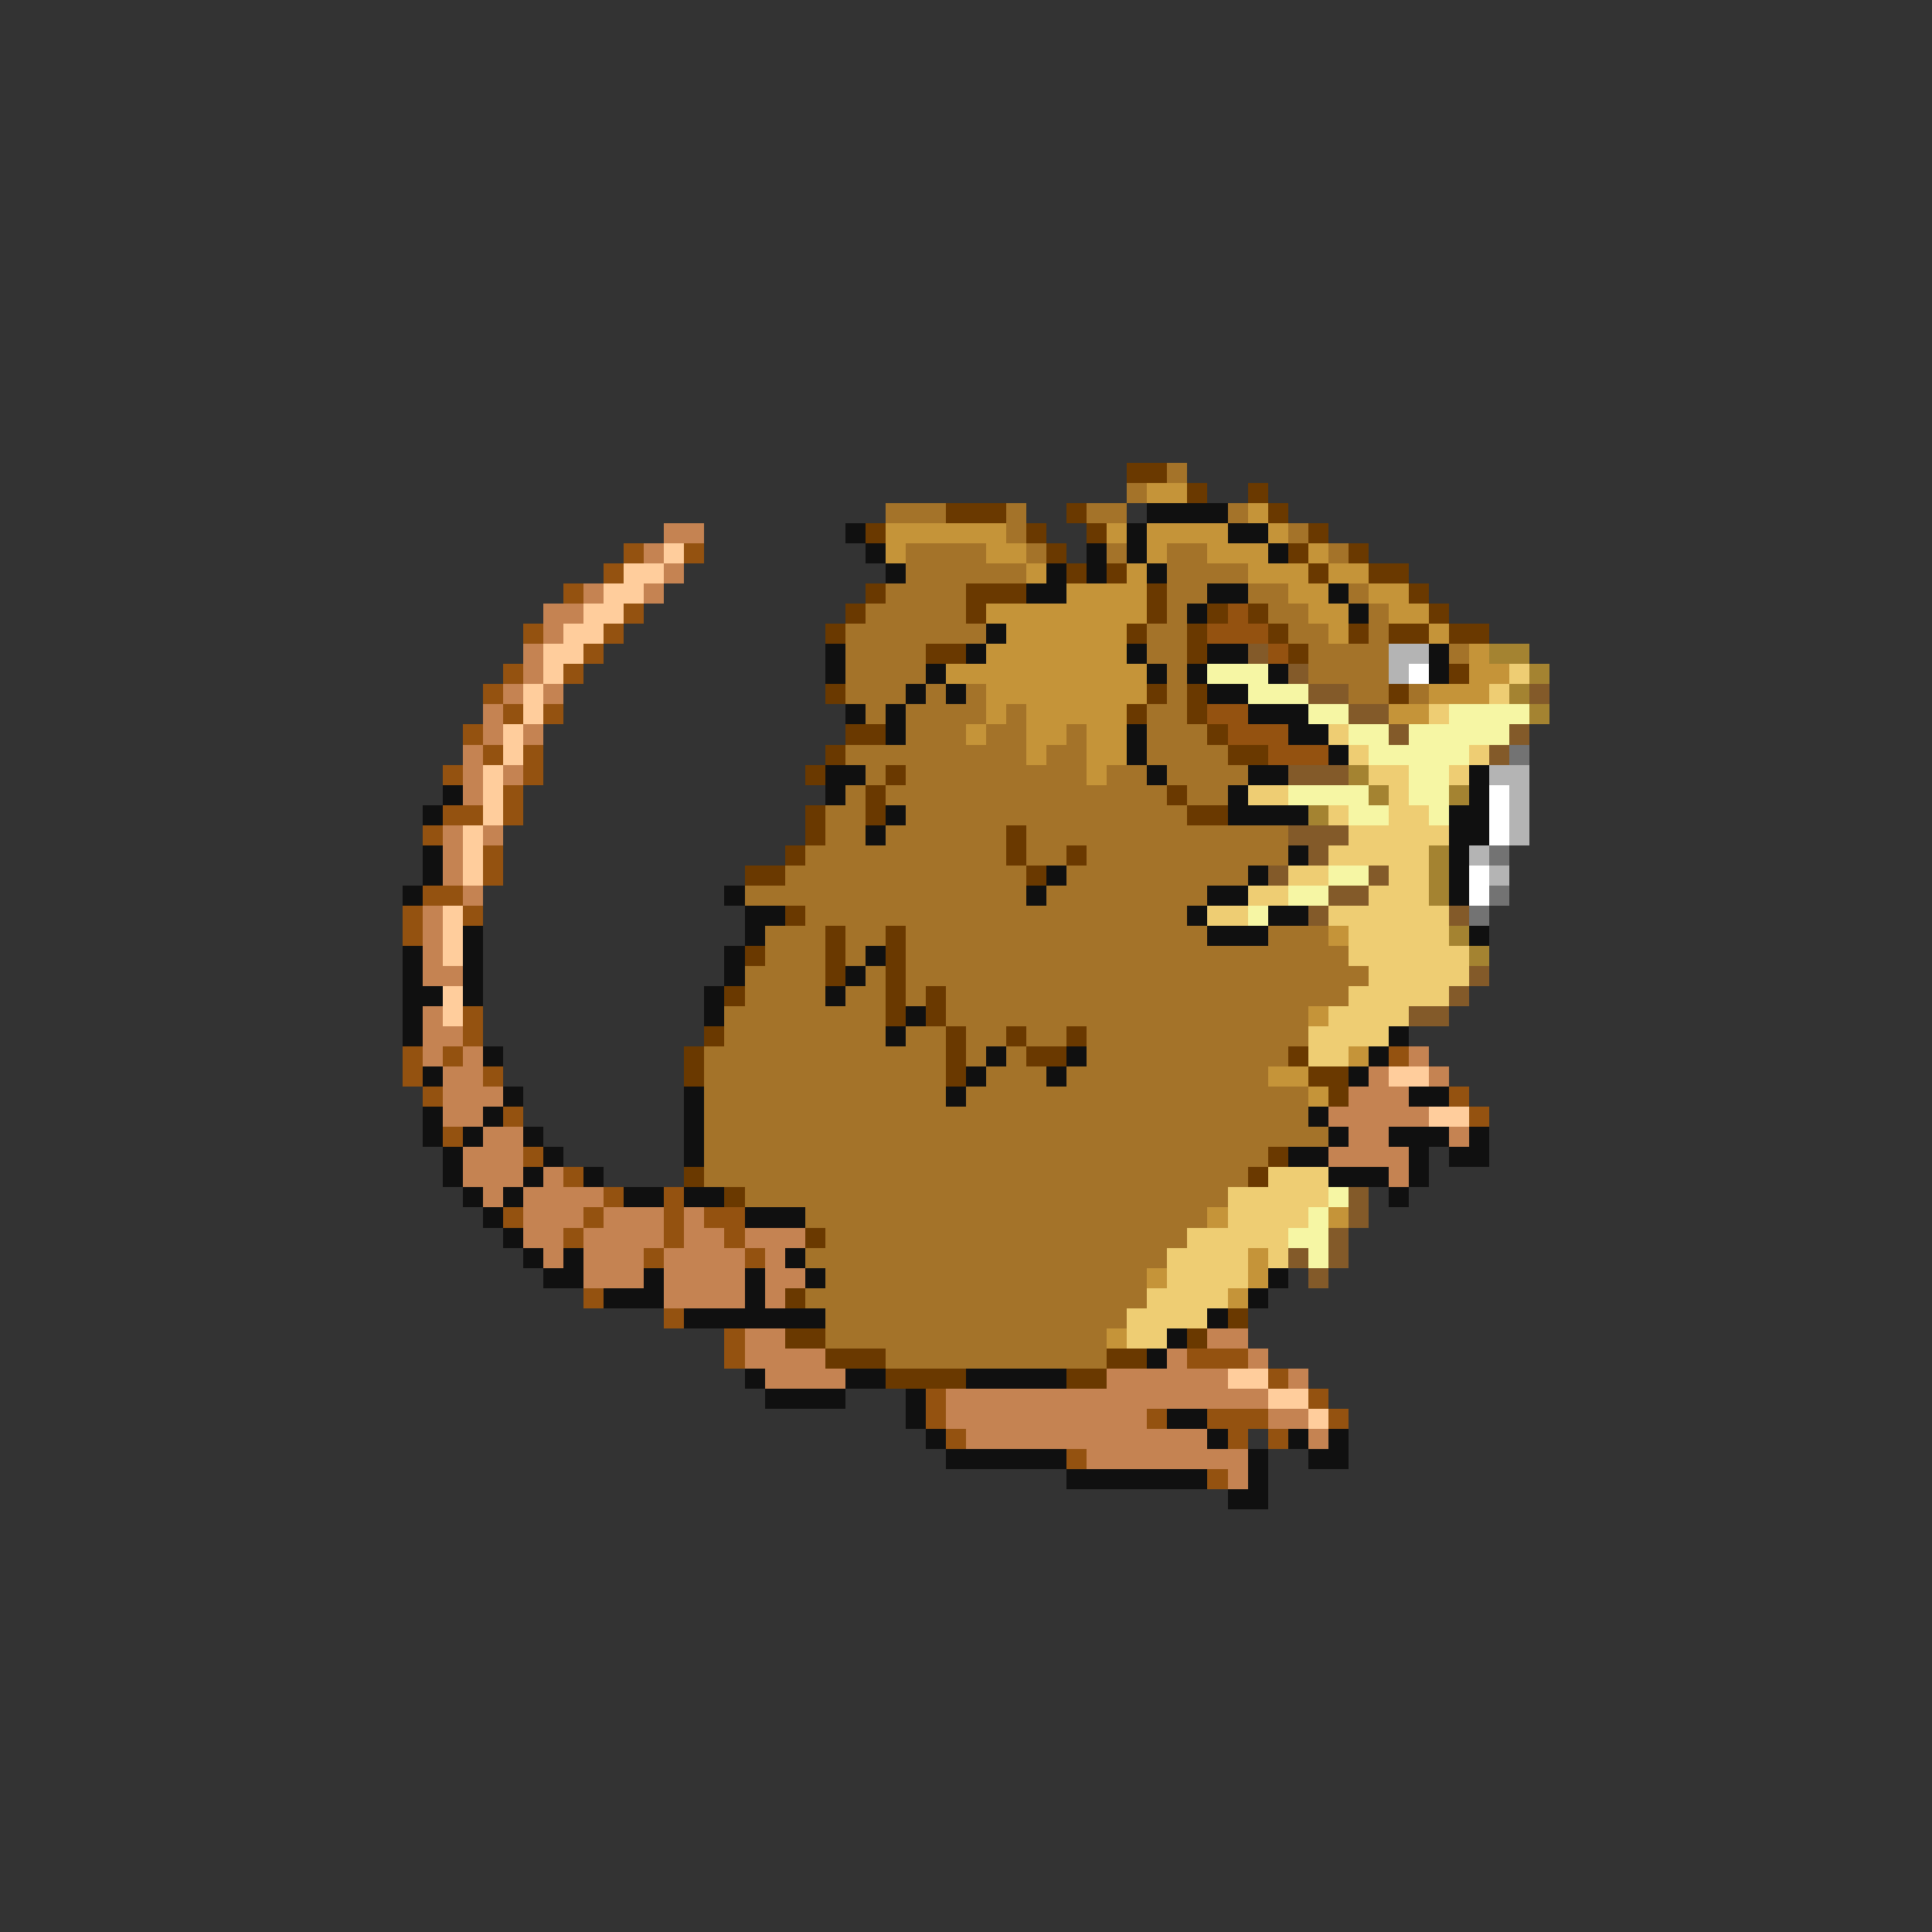 <svg xmlns="http://www.w3.org/2000/svg" viewBox="0 -0.5 96 96" shape-rendering="crispEdges">
<rect x="0" y="-0.5" width="96" height="96" fill="#333333" stroke="none"/>
<path stroke="#6a3900" d="M56 23h2M59 24h1M62 24h1M47 25h3M53 25h1M63 25h1M43 26h1M51 26h1M54 26h1M65 26h1M52 27h1M64 27h1M67 27h1M53 28h1M55 28h1M65 28h1M68 28h2M43 29h1M48 29h3M57 29h1M70 29h1M42 30h1M48 30h1M57 30h1M60 30h1M62 30h1M71 30h1M41 31h1M56 31h1M59 31h1M63 31h1M67 31h1M69 31h2M72 31h2M46 32h2M59 32h1M64 32h1M72 33h1M41 34h1M57 34h1M59 34h1M69 34h1M56 35h1M59 35h1M42 36h2M60 36h1M41 37h1M61 37h2M40 38h1M44 38h1M43 39h1M58 39h1M40 40h1M43 40h1M59 40h2M40 41h1M50 41h1M39 42h1M50 42h1M53 42h1M37 43h2M51 43h1M39 45h1M41 46h1M44 46h1M37 47h1M41 47h1M44 47h1M41 48h1M44 48h1M36 49h1M44 49h1M46 49h1M44 50h1M46 50h1M35 51h1M47 51h1M50 51h1M53 51h1M34 52h1M47 52h1M51 52h2M64 52h1M34 53h1M47 53h1M65 53h2M66 54h1M63 57h1M34 58h1M62 58h1M36 59h1M40 61h1M39 64h1M61 65h1M39 66h2M59 66h1M41 67h3M55 67h2M44 68h4M53 68h2" />
<path stroke="#a47329" d="M58 23h1M56 24h1M44 25h3M50 25h1M54 25h2M61 25h1M50 26h1M64 26h1M45 27h4M51 27h1M55 27h1M58 27h2M66 27h1M45 28h6M58 28h4M44 29h4M58 29h2M62 29h2M67 29h1M43 30h5M58 30h1M63 30h2M68 30h1M42 31h7M57 31h2M64 31h2M68 31h1M42 32h4M57 32h2M65 32h4M72 32h1M42 33h4M58 33h1M65 33h4M42 34h3M46 34h1M48 34h1M58 34h1M67 34h2M70 34h1M43 35h1M45 35h4M50 35h1M57 35h2M45 36h3M49 36h2M53 36h1M57 36h3M42 37h9M52 37h2M57 37h4M43 38h1M45 38h9M55 38h2M58 38h4M42 39h1M44 39h14M59 39h2M41 40h2M45 40h14M41 41h2M44 41h6M51 41h13M40 42h10M51 42h2M54 42h10M39 43h12M53 43h9M37 44h14M52 44h8M40 45h19M38 46h3M42 46h2M45 46h15M63 46h3M38 47h3M42 47h1M45 47h22M37 48h4M43 48h1M45 48h23M37 49h4M42 49h2M45 49h1M47 49h20M36 50h8M47 50h18M36 51h8M45 51h2M48 51h2M51 51h2M54 51h11M35 52h12M48 52h1M50 52h1M54 52h10M35 53h12M49 53h3M53 53h10M35 54h12M48 54h17M35 55h30M35 56h31M35 57h28M35 58h27M37 59h24M40 60h20M41 61h18M40 62h18M41 63h16M40 64h17M41 65h15M41 66h14M44 67h11" />
<path stroke="#c59439" d="M57 24h2M62 25h1M44 26h6M55 26h1M57 26h4M63 26h1M44 27h1M49 27h2M57 27h1M60 27h3M65 27h1M51 28h1M56 28h1M62 28h3M66 28h2M53 29h4M64 29h2M68 29h2M49 30h8M65 30h2M69 30h2M50 31h6M66 31h1M71 31h1M49 32h7M73 32h1M47 33h10M73 33h2M49 34h8M71 34h3M49 35h1M51 35h5M69 35h2M48 36h1M51 36h2M54 36h2M51 37h1M54 37h2M54 38h1M66 46h1M65 50h1M67 52h1M63 53h2M65 54h1M60 60h1M66 60h1M62 62h1M57 63h1M62 63h1M61 64h1M55 66h1" />
<path stroke="#101010" d="M57 25h4M42 26h1M56 26h1M61 26h2M43 27h1M54 27h1M56 27h1M63 27h1M44 28h1M52 28h1M54 28h1M57 28h1M51 29h2M60 29h2M66 29h1M59 30h1M67 30h1M49 31h1M41 32h1M48 32h1M56 32h1M60 32h2M71 32h1M41 33h1M46 33h1M57 33h1M59 33h1M63 33h1M71 33h1M45 34h1M47 34h1M60 34h2M42 35h1M44 35h1M62 35h3M44 36h1M56 36h1M64 36h2M56 37h1M66 37h1M41 38h2M57 38h1M62 38h2M73 38h1M22 39h1M41 39h1M61 39h1M73 39h1M21 40h1M44 40h1M61 40h4M72 40h2M43 41h1M72 41h2M21 42h1M64 42h1M72 42h1M21 43h1M52 43h1M62 43h1M72 43h1M20 44h1M36 44h1M51 44h1M60 44h2M72 44h1M37 45h2M59 45h1M63 45h2M23 46h1M37 46h1M60 46h3M73 46h1M20 47h1M23 47h1M36 47h1M43 47h1M20 48h1M23 48h1M36 48h1M42 48h1M20 49h2M23 49h1M35 49h1M41 49h1M20 50h1M35 50h1M45 50h1M20 51h1M44 51h1M69 51h1M24 52h1M49 52h1M53 52h1M68 52h1M21 53h1M48 53h1M52 53h1M67 53h1M25 54h1M34 54h1M47 54h1M70 54h2M21 55h1M24 55h1M34 55h1M65 55h1M21 56h1M23 56h1M26 56h1M34 56h1M66 56h1M69 56h3M73 56h1M22 57h1M27 57h1M34 57h1M64 57h2M70 57h1M72 57h2M22 58h1M26 58h1M29 58h1M66 58h3M70 58h1M23 59h1M25 59h1M31 59h2M34 59h2M69 59h1M24 60h1M37 60h3M25 61h1M26 62h1M28 62h1M39 62h1M27 63h2M32 63h1M37 63h1M40 63h1M63 63h1M30 64h3M37 64h1M62 64h1M34 65h7M60 65h1M58 66h1M57 67h1M37 68h1M42 68h2M48 68h5M38 69h4M45 69h1M45 70h1M58 70h2M46 71h1M60 71h1M64 71h1M66 71h1M47 72h6M62 72h1M65 72h2M53 73h7M62 73h1M61 74h2" />
<path stroke="#c58352" d="M33 26h2M32 27h1M33 28h1M29 29h1M32 29h1M27 30h2M27 31h1M26 32h1M26 33h1M25 34h1M27 34h1M24 35h1M24 36h1M26 36h1M23 37h1M23 38h1M25 38h1M23 39h1M22 41h1M24 41h1M22 42h1M22 43h1M23 44h1M21 45h1M21 46h1M21 47h1M21 48h2M21 50h1M21 51h2M21 52h1M23 52h1M70 52h1M22 53h2M68 53h1M71 53h1M22 54h3M67 54h3M22 55h2M66 55h5M24 56h2M67 56h2M72 56h1M23 57h3M66 57h4M23 58h3M27 58h1M69 58h1M24 59h1M26 59h4M26 60h3M30 60h3M34 60h1M26 61h2M29 61h4M34 61h2M37 61h3M27 62h1M29 62h3M33 62h4M38 62h1M29 63h3M33 63h4M38 63h2M33 64h4M38 64h1M37 66h2M60 66h2M37 67h4M58 67h1M62 67h1M38 68h4M55 68h6M64 68h1M47 69h16M47 70h10M63 70h2M48 71h12M65 71h1M54 72h8M61 73h1" />
<path stroke="#945210" d="M31 27h1M34 27h1M30 28h1M28 29h1M31 30h1M61 30h1M26 31h1M30 31h1M60 31h3M29 32h1M63 32h1M25 33h1M28 33h1M24 34h1M25 35h1M27 35h1M60 35h2M23 36h1M61 36h3M24 37h1M26 37h1M63 37h3M22 38h1M26 38h1M25 39h1M22 40h2M25 40h1M21 41h1M24 42h1M24 43h1M21 44h2M20 45h1M23 45h1M20 46h1M23 50h1M23 51h1M20 52h1M22 52h1M69 52h1M20 53h1M24 53h1M21 54h1M72 54h1M25 55h1M73 55h1M22 56h1M26 57h1M28 58h1M30 59h1M33 59h1M25 60h1M29 60h1M33 60h1M35 60h2M28 61h1M33 61h1M36 61h1M32 62h1M37 62h1M29 64h1M33 65h1M36 66h1M36 67h1M59 67h3M63 68h1M46 69h1M65 69h1M46 70h1M57 70h1M60 70h3M66 70h1M47 71h1M61 71h1M63 71h1M53 72h1M60 73h1" />
<path stroke="#ffcd9c" d="M33 27h1M31 28h2M30 29h2M29 30h2M28 31h2M27 32h2M27 33h1M26 34h1M26 35h1M25 36h1M25 37h1M24 38h1M24 39h1M24 40h1M23 41h1M23 42h1M23 43h1M22 45h1M22 46h1M22 47h1M22 49h1M22 50h1M69 53h2M71 55h2M61 68h2M63 69h2M65 70h1" />
<path stroke="#835a29" d="M62 32h1M64 33h1M65 34h2M76 34h1M67 35h2M69 36h1M75 36h1M74 37h1M64 38h3M64 41h3M65 42h1M63 43h1M68 43h1M66 44h2M65 45h1M72 45h1M73 48h1M72 49h1M70 50h2M67 59h1M67 60h1M66 61h1M64 62h1M66 62h1M65 63h1" />
<path stroke="#b4b4b4" d="M69 32h2M69 33h1M74 38h2M75 39h1M75 40h1M75 41h1M73 42h1M74 43h1" />
<path stroke="#a48331" d="M74 32h2M76 33h1M75 34h1M76 35h1M67 38h1M68 39h1M72 39h1M65 40h1M71 42h1M71 43h1M71 44h1M72 46h1M73 47h1" />
<path stroke="#f6f6a4" d="M60 33h3M62 34h3M65 35h2M72 35h4M67 36h2M70 36h5M68 37h5M70 38h2M64 39h4M70 39h2M67 40h2M71 40h1M66 43h2M64 44h2M62 45h1M66 59h1M65 60h1M64 61h2M65 62h1" />
<path stroke="#ffffff" d="M70 33h1M74 39h1M74 40h1M74 41h1M73 43h1M73 44h1" />
<path stroke="#eecd73" d="M75 33h1M74 34h1M71 35h1M66 36h1M67 37h1M73 37h1M68 38h2M72 38h1M62 39h2M69 39h1M66 40h1M69 40h2M67 41h5M66 42h5M64 43h2M69 43h2M62 44h2M68 44h3M60 45h2M66 45h6M67 46h5M67 47h6M68 48h5M67 49h5M66 50h4M65 51h4M65 52h2M63 58h3M61 59h5M61 60h4M59 61h5M58 62h4M63 62h1M58 63h4M57 64h4M56 65h4M56 66h2" />
<path stroke="#737373" d="M75 37h1M74 42h1M74 44h1M73 45h1" />
</svg>